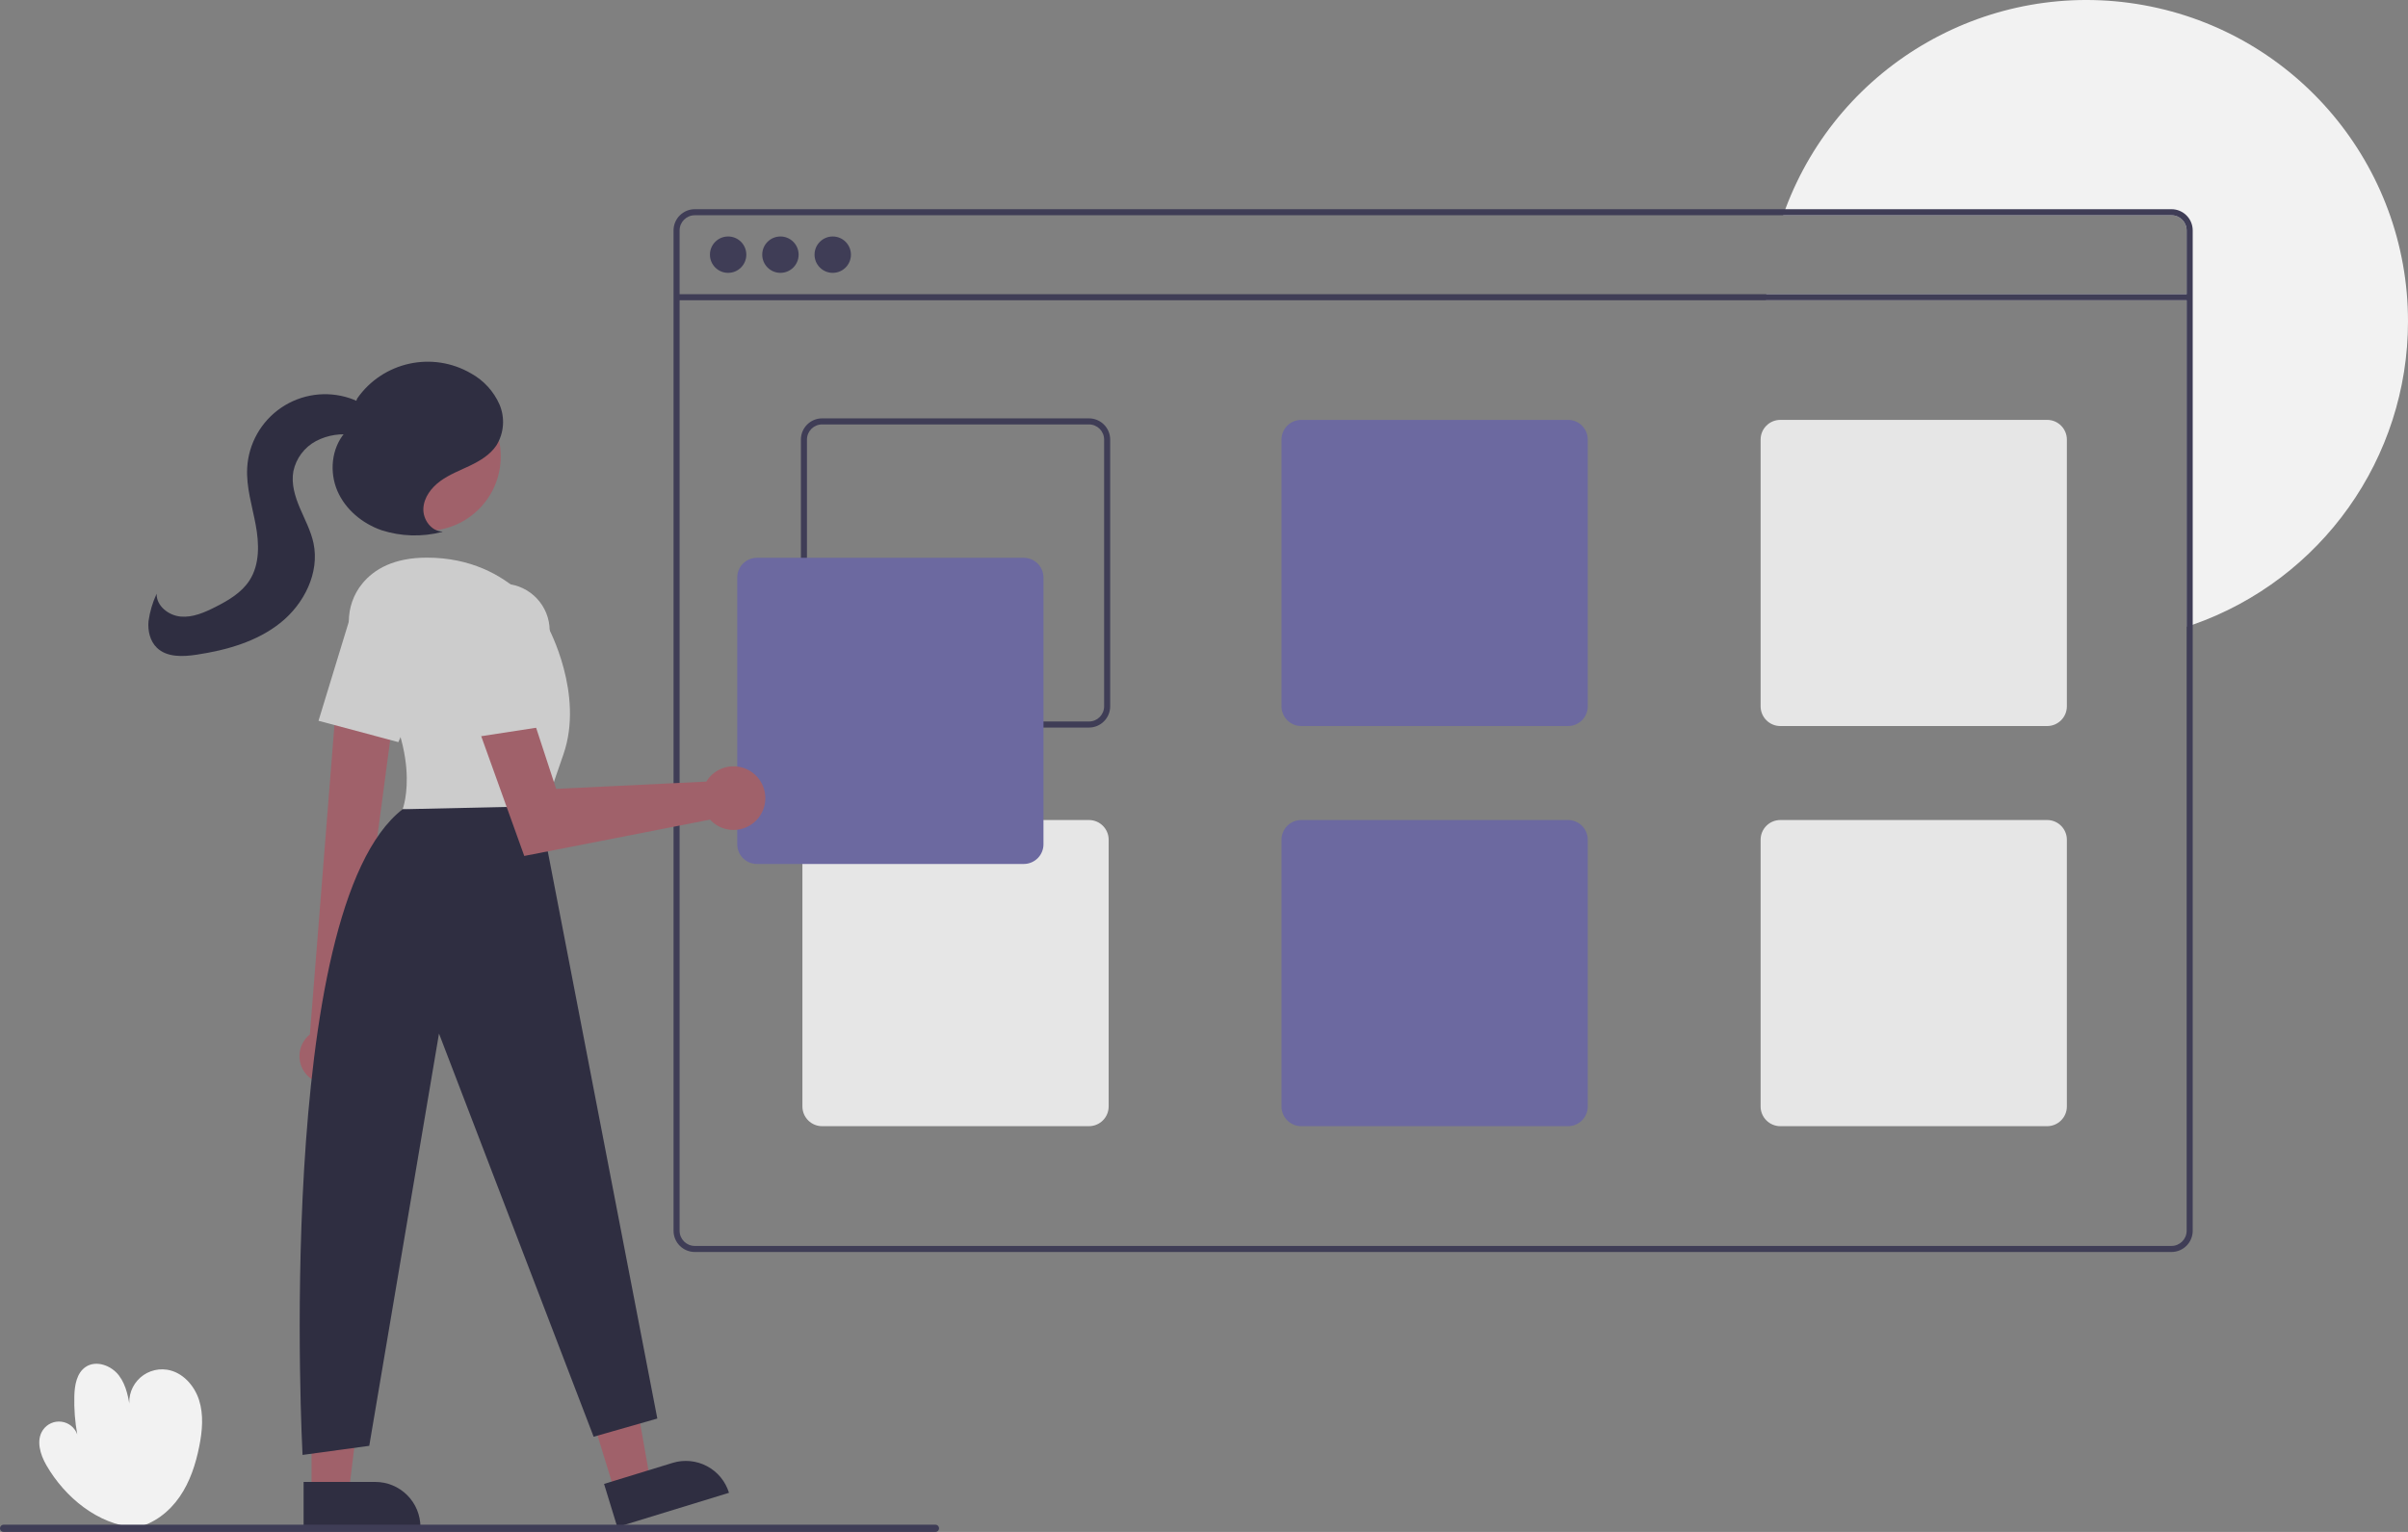 <?xml version="1.0" encoding="UTF-8" standalone="no"?><!-- Generator: Gravit.io -->
<svg xmlns="http://www.w3.org/2000/svg" xmlns:xlink="http://www.w3.org/1999/xlink" style="isolation:isolate"
     viewBox="-0.003 -0.01 794.125 505.355" width="794.125pt" height="505.355pt">
    <rect x="-0.003" y="-0.01" width="794.125" height="505.355" fill="#808080" stroke="none"/>
    <defs>
        <clipPath id="_clipPath_NV8BQ0R4dfaYOyNNmjkwQOMDVv52DjIr">
            <rect x="-0.003" y="-0.01" width="794.125" height="505.355"/>
        </clipPath>
    </defs>
    <g clip-path="url(#_clipPath_NV8BQ0R4dfaYOyNNmjkwQOMDVv52DjIr)">
        <g>
            <path d=" M 44.519 503.871 C 32.268 502.863 21.452 494 15.301 483.357 C 13.238 479.788 11.825 475.107 14.161 471.71 C 15.524 469.728 17.882 468.676 20.268 468.986 C 22.654 469.296 24.665 470.916 25.476 473.181 C 24.723 469.012 24.4 464.776 24.511 460.54 C 24.605 456.954 25.283 452.9 28.264 450.906 C 31.724 448.592 36.71 450.429 39.226 453.744 C 41.742 457.059 42.425 461.37 43.029 465.488 C 42.027 461.947 42.892 458.139 45.326 455.378 C 47.759 452.617 51.428 451.281 55.067 451.831 C 60.134 452.596 64.103 456.983 65.652 461.867 C 67.201 466.752 66.717 472.048 65.72 477.074 C 64.552 482.968 62.655 488.815 59.239 493.758 C 55.824 498.702 50.751 502.687 44.866 503.897 L 44.519 503.871 Z "
                  fill="rgb(242,242,242)"/>
            <path d=" M 794.122 106 C 794.122 151.057 765.648 191.193 723.122 206.08 C 722.462 206.31 721.792 206.54 721.122 206.75 L 721.122 99.04 L 582.352 99.04 C 582.392 98.37 582.442 97.7 582.502 97.04 L 721.122 97.04 L 721.122 76 C 721.121 73.239 718.883 71.001 716.122 71 L 588.042 71 C 588.272 70.33 588.512 69.66 588.772 69 C 606.679 20.935 656.43 -7.416 706.91 1.68 C 757.39 10.775 794.117 54.707 794.122 106 L 794.122 106 Z "
                  fill="rgb(242,242,242)"/>
            <path d=" M 716.122 69 L 229.122 69 C 225.258 69.004 222.126 72.136 222.122 76 L 222.122 406 C 222.126 409.864 225.258 412.996 229.122 413 L 716.122 413 C 719.986 412.996 723.118 409.864 723.122 406 L 723.122 76 C 723.118 72.136 719.986 69.004 716.122 69 L 716.122 69 Z  M 721.122 406 C 721.121 408.761 718.883 410.999 716.122 411 L 229.122 411 C 226.361 410.999 224.123 408.761 224.122 406 L 224.122 76 C 224.123 73.239 226.361 71.001 229.122 71 L 716.122 71 C 718.883 71.001 721.121 73.239 721.122 76 L 721.122 406 Z "
                  fill="rgb(63,61,86)"/>
            <rect x="223.122" y="97.04" width="499" height="2" transform="matrix(1,0,0,1,0,0)" fill="rgb(63,61,86)"/>
            <circle vector-effect="non-scaling-stroke" cx="240.122" cy="84" r="6" fill="rgb(63,61,86)"/>
            <circle vector-effect="non-scaling-stroke" cx="257.372" cy="84" r="6" fill="rgb(63,61,86)"/>
            <circle vector-effect="non-scaling-stroke" cx="274.622" cy="84" r="6" fill="rgb(63,61,86)"/>
            <path d=" M 359.122 138 L 271.122 138 C 267.258 138.004 264.126 141.136 264.122 145 L 264.122 233 C 264.126 236.864 267.258 239.996 271.122 240 L 359.122 240 C 362.986 239.996 366.118 236.864 366.122 233 L 366.122 145 C 366.118 141.136 362.986 138.004 359.122 138 L 359.122 138 Z  M 364.122 233 C 364.121 235.761 361.883 237.999 359.122 238 L 271.122 238 C 268.361 237.999 266.123 235.761 266.122 233 L 266.122 145 C 266.123 142.239 268.361 140.001 271.122 140 L 359.122 140 C 361.883 140.001 364.121 142.239 364.122 145 L 364.122 233 Z "
                  fill="rgb(63,61,86)"/>
            <path d=" M 517.122 138.5 L 429.122 138.5 C 425.535 138.507 422.629 141.413 422.622 145 L 422.622 233 C 422.629 236.587 425.535 239.493 429.122 239.5 L 517.122 239.5 C 520.709 239.493 523.615 236.587 523.622 233 L 523.622 145 C 523.615 141.413 520.709 138.507 517.122 138.5 Z "
                  fill="rgb(108,105,160)"/>
            <path d=" M 675.122 138.5 L 587.122 138.5 C 583.535 138.507 580.629 141.413 580.622 145 L 580.622 233 C 580.629 236.587 583.535 239.493 587.122 239.5 L 675.122 239.5 C 678.709 239.493 681.615 236.587 681.622 233 L 681.622 145 C 681.615 141.413 678.709 138.507 675.122 138.5 Z "
                  fill="rgb(230,230,230)"/>
            <path d=" M 359.122 270.5 L 271.122 270.5 C 267.535 270.507 264.629 273.413 264.622 277 L 264.622 365 C 264.629 368.587 267.535 371.493 271.122 371.5 L 359.122 371.5 C 362.709 371.493 365.615 368.587 365.622 365 L 365.622 277 C 365.615 273.413 362.709 270.507 359.122 270.5 Z "
                  fill="rgb(230,230,230)"/>
            <path d=" M 517.122 270.5 L 429.122 270.5 C 425.535 270.507 422.629 273.413 422.622 277 L 422.622 365 C 422.629 368.587 425.535 371.493 429.122 371.5 L 517.122 371.5 C 520.709 371.493 523.615 368.587 523.622 365 L 523.622 277 C 523.615 273.413 520.709 270.507 517.122 270.5 Z "
                  fill="rgb(108,105,160)"/>
            <path d=" M 675.122 270.5 L 587.122 270.5 C 583.535 270.507 580.629 273.413 580.622 277 L 580.622 365 C 580.629 368.587 583.535 371.493 587.122 371.5 L 675.122 371.5 C 678.709 371.493 681.615 368.587 681.622 365 L 681.622 277 C 681.615 273.413 678.709 270.507 675.122 270.5 Z "
                  fill="rgb(230,230,230)"/>
            <path d=" M 337.622 285 L 249.622 285 C 246.034 284.996 243.126 282.088 243.122 278.5 L 243.122 190.5 C 243.126 186.912 246.034 184.004 249.622 184 L 337.622 184 C 341.21 184.004 344.118 186.912 344.122 190.5 L 344.122 278.5 C 344.118 282.088 341.21 284.996 337.622 285 L 337.622 285 Z "
                  fill="rgb(108,105,160)"/>
            <path d=" M 202.746 492.088 L 214.466 488.491 L 206.17 441.573 L 188.872 446.881 L 202.746 492.088 L 202.746 492.088 Z "
                  fill="rgb(160,97,106)"/>
            <path d=" M 240.41 492.438 L 203.574 503.742 L 199.207 489.51 L 221.81 482.573 C 225.585 481.415 229.665 481.804 233.153 483.653 C 236.641 485.503 239.251 488.663 240.41 492.438 L 240.41 492.438 L 240.41 492.438 Z "
                  fill="rgb(47,46,65)"/>
            <path d=" M 102.748 492.358 L 115.008 492.357 L 120.84 445.069 L 102.746 445.07 L 102.748 492.358 L 102.748 492.358 Z "
                  fill="rgb(160,97,106)"/>
            <path d=" M 138.652 503.74 L 100.121 503.742 L 100.121 488.855 L 123.764 488.854 C 127.713 488.854 131.499 490.422 134.291 493.214 C 137.083 496.006 138.652 499.792 138.652 503.74 L 138.652 503.74 L 138.652 503.74 Z "
                  fill="rgb(47,46,65)"/>
            <path d=" M 101.868 355.28 C 99.829 353.493 98.687 350.894 98.748 348.183 C 98.81 345.473 100.069 342.928 102.186 341.235 L 111.692 221.54 L 131.023 226.37 L 115.545 343.129 C 118.212 346.959 117.593 352.179 114.104 355.279 C 110.615 358.379 105.358 358.38 101.868 355.28 L 101.868 355.28 Z "
                  fill="rgb(160,97,106)"/>
            <circle vector-effect="non-scaling-stroke" cx="140.579" cy="150.555" r="24.561"
                    fill="rgb(160,97,106)"/>
            <path d=" M 119.223 217.859 C 113.681 210.25 113.51 199.772 119.48 192.495 C 123.376 187.745 129.892 183.945 140.772 183.945 C 169.772 183.945 180.772 206.945 180.772 206.945 C 180.772 206.945 192.772 228.945 185.772 248.945 C 178.772 268.945 178.772 270.945 178.772 270.945 L 132.772 266.945 C 132.772 266.945 140.532 247.113 119.223 217.859 Z "
                  fill="rgb(204,204,204)"/>
            <path d=" M 105.038 237.767 L 114.947 205.346 C 116.291 200.952 119.515 197.379 123.75 195.594 C 127.984 193.809 132.793 193.995 136.877 196.101 L 136.877 196.101 C 144.141 199.863 147.241 208.615 143.965 216.111 L 131.367 244.802 L 105.038 237.767 Z "
                  fill="rgb(204,204,204)"/>
            <path d=" M 177.772 265.945 L 216.772 467.945 L 195.772 473.945 L 144.772 340.945 L 121.772 476.945 L 99.772 479.945 C 99.772 479.945 90.122 300 132.772 266.945 L 177.772 265.945 Z "
                  fill="rgb(47,46,65)"/>
            <path d=" M 233.903 256.477 C 233.548 256.901 233.226 257.352 232.941 257.827 L 183.406 260.228 L 173.867 231.109 L 157.305 238.98 L 172.893 282.352 L 234.155 270.371 C 237.103 273.589 241.734 274.647 245.787 273.029 C 249.839 271.411 252.468 267.454 252.389 263.091 C 252.31 258.728 249.539 254.869 245.431 253.399 C 241.322 251.929 236.732 253.155 233.903 256.477 L 233.903 256.477 Z "
                  fill="rgb(160,97,106)"/>
            <path d=" M 150.375 209.849 C 149.838 205.285 151.354 200.718 154.514 197.381 C 157.673 194.043 162.151 192.28 166.737 192.567 L 166.737 192.567 C 174.901 193.091 181.258 199.858 181.272 208.039 L 181.272 239.374 L 154.336 243.518 L 150.375 209.849 Z "
                  fill="rgb(204,204,204)"/>
            <path d=" M 145.981 175.339 C 142.294 175.323 139.45 171.442 139.616 167.759 C 139.781 164.076 142.254 160.836 145.234 158.666 C 148.214 156.496 151.709 155.174 155.032 153.579 C 158.356 151.983 161.65 149.993 163.702 146.931 C 166.217 142.863 166.599 137.826 164.725 133.426 C 162.815 129.089 159.537 125.498 155.392 123.202 C 142.622 115.727 126.252 119.318 117.785 131.452 L 113.577 142.91 C 109.289 148.066 108.609 155.724 111.244 161.89 C 113.88 168.056 119.493 172.696 125.826 174.901 C 132.251 176.966 139.129 177.172 145.667 175.496"
                  fill="rgb(47,46,65)"/>
            <path d=" M 123.534 137.179 C 121.725 134.279 118.59 132.435 115.348 131.353 C 107.736 128.812 99.375 129.969 92.738 134.481 C 86.102 138.993 81.952 146.343 81.516 154.356 C 81.172 160.67 83.149 166.845 84.311 173.061 C 85.473 179.277 85.704 186.143 82.277 191.457 C 79.666 195.505 75.313 198.054 71.016 200.23 C 67.435 202.044 63.561 203.746 59.563 203.384 C 55.565 203.023 51.546 199.856 51.652 195.843 C 50.314 198.72 49.41 201.781 48.971 204.923 C 48.69 208.079 49.467 211.485 51.747 213.685 C 55.06 216.884 60.309 216.65 64.863 215.96 C 74.72 214.466 84.701 211.664 92.488 205.439 C 100.275 199.215 105.443 188.965 103.392 179.208 C 102.535 175.133 100.522 171.412 98.895 167.579 C 97.268 163.745 95.998 159.552 96.746 155.455 C 97.641 151.182 100.385 147.526 104.238 145.473 C 108.087 143.471 112.491 142.804 116.761 143.574 C 119.56 144.033 123.055 144.746 124.715 142.446 C 125.613 140.959 125.577 139.089 124.621 137.638 C 123.664 136.232 122.444 135.023 121.029 134.078"
                  fill="rgb(47,46,65)"/>
            <path d=" M 308.485 505.345 L 1.191 505.345 C 0.764 505.346 0.37 505.12 0.157 504.751 C -0.057 504.382 -0.057 503.927 0.157 503.558 C 0.37 503.189 0.764 502.963 1.191 502.964 L 308.485 502.964 C 308.911 502.963 309.305 503.189 309.519 503.558 C 309.732 503.927 309.732 504.382 309.519 504.751 C 309.305 505.12 308.911 505.346 308.485 505.345 L 308.485 505.345 Z "
                  fill="rgb(63,61,86)"/>
        </g>
    </g>
</svg>